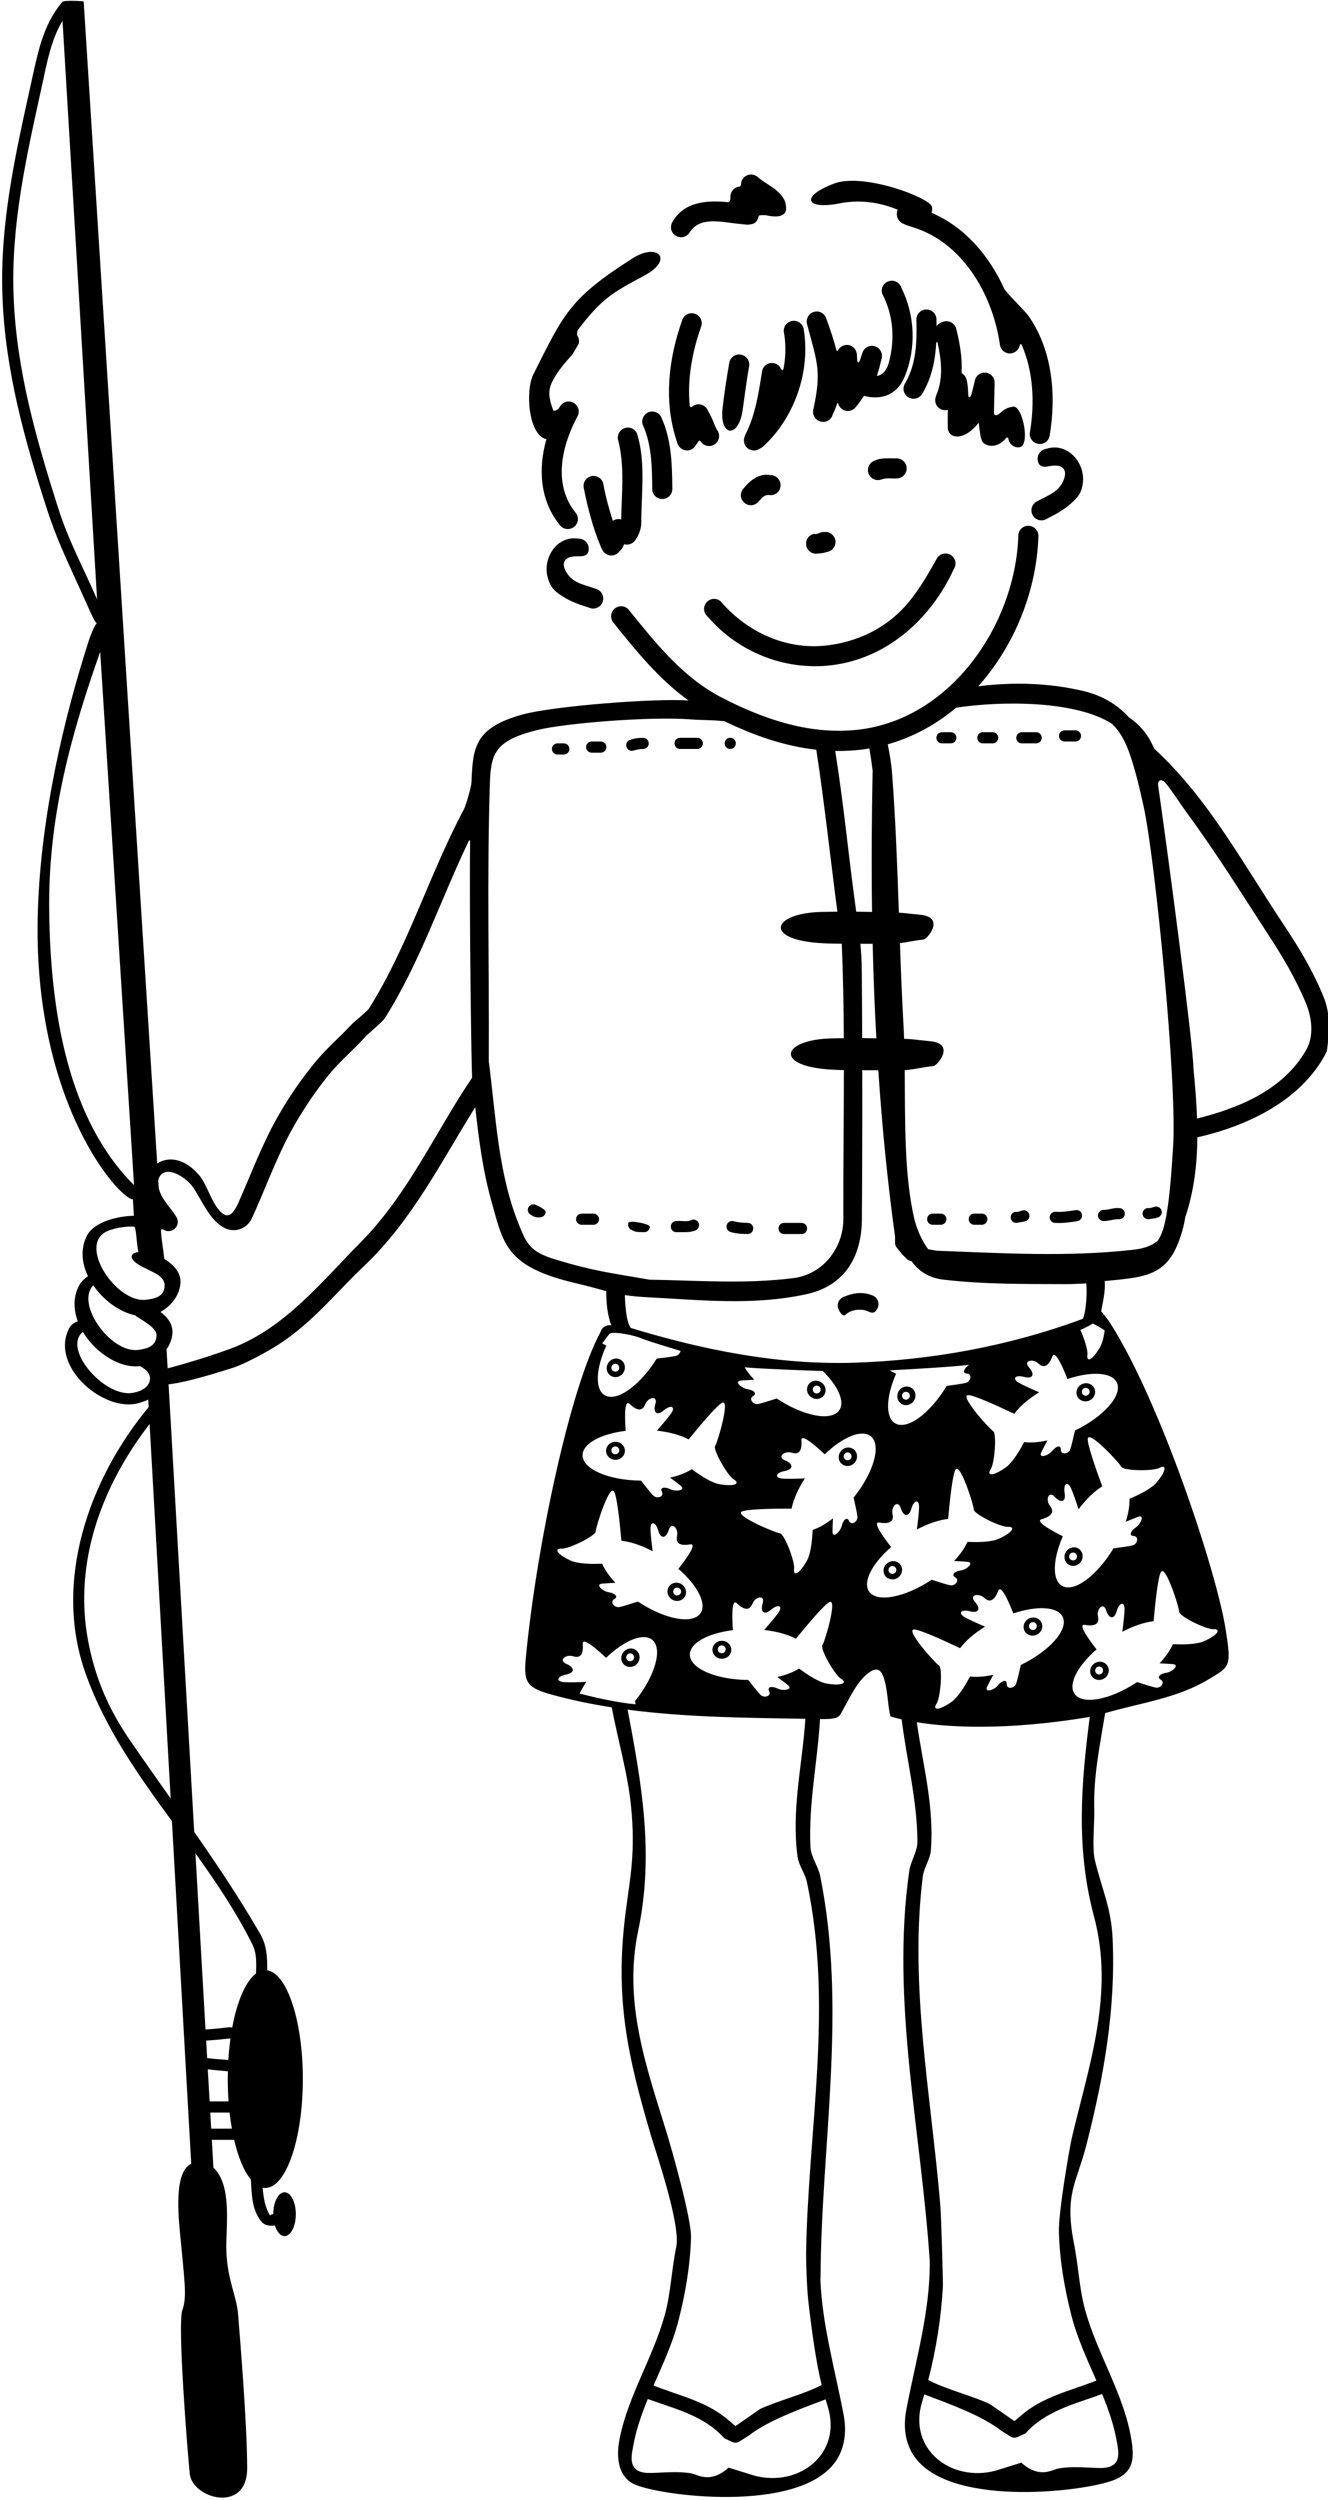 <?xml version="1.0" encoding="UTF-8"?>
<svg xmlns="http://www.w3.org/2000/svg" xmlns:xlink="http://www.w3.org/1999/xlink" width="286pt" height="538pt" viewBox="0 0 286 538" version="1.1">
<g id="surface1">
<path style=" stroke:none;fill-rule:nonzero;fill:rgb(0%,0%,0%);fill-opacity:1;" d="M 145.492 50.723 C 146.504 51.352 147.832 51.082 148.484 50.07 C 150.734 46.379 155.66 47.887 159.215 48.18 L 160.883 48.359 C 162.316 48.277 162.965 48.098 163.414 46.465 C 163.465 46.273 164.703 46.254 165.082 46.344 C 166.484 46.668 169.73 47.129 169.254 44.242 L 169.094 43.43 C 168.035 40.754 165.066 39.785 163.062 38.008 C 162.141 37.289 160.77 37.445 160.027 38.391 C 159.727 38.777 159.586 39.238 159.586 39.703 C 159.586 39.855 159.391 40.145 159.332 40.148 C 158.219 40.219 157.324 41.129 157.305 42.262 L 157.281 42.867 C 157.281 43.113 157.004 43.535 156.805 43.52 C 152.234 43.059 147.359 43.379 144.84 47.73 C 144.211 48.742 144.48 50.07 145.492 50.723 "/>
<path style=" stroke:none;fill-rule:nonzero;fill:rgb(0%,0%,0%);fill-opacity:1;" d="M 117.672 94.523 C 115.906 100.785 116.211 107.555 120.492 112.91 C 121.168 113.902 122.52 114.148 123.508 113.473 C 124.5 112.801 124.746 111.473 124.07 110.48 C 118.984 104.316 120.945 95.945 124.41 89.535 C 124.949 88.477 124.5 87.172 123.441 86.633 C 122.383 86.09 121.078 86.539 120.539 87.598 C 120.199 88.211 119.273 88.66 119.125 88.246 C 118.453 86.395 117.895 84.543 118.715 82.629 C 119.773 80.242 121.484 78.238 123.262 76.324 L 124.609 74.008 C 124.801 73.371 124.676 72.688 124.305 72.152 C 124.23 72.047 124.293 71.211 124.484 70.965 C 129.512 64.406 131.617 63.109 138.676 59.363 C 145.254 55.875 141.695 52.129 136.27 55.574 C 122.641 64.227 121.43 67.531 114.891 80.512 C 113.051 84.133 113.832 93.688 117.672 94.523 "/>
<path style=" stroke:none;fill-rule:nonzero;fill:rgb(0%,0%,0%);fill-opacity:1;" d="M 180.789 43.773 C 185.094 42.922 189.359 43.488 193.328 45.133 C 193.211 45.406 193.148 45.703 193.145 45.996 C 193.129 48.223 195.285 48.402 197.645 49.258 C 207.766 52.922 213.832 63.789 215.332 74.098 C 215.441 75.27 216.5 76.168 217.672 76.055 C 218.652 75.965 219.418 75.246 219.609 74.336 C 219.652 74.137 219.887 73.879 220.031 74.211 C 222.555 79.957 222.84 86.684 221.836 92.844 C 221.543 94.016 222.242 95.184 223.391 95.477 C 224.535 95.789 225.73 95.094 226.02 93.945 C 227.551 85.133 226.688 75.297 221.418 67.875 C 220.797 66.996 216.629 62.926 216.262 62.121 C 213.031 55.023 207.77 48.848 200.645 45.812 C 200.727 45.48 200.785 45.047 200.719 44.551 C 200.453 42.598 186 37.129 179.684 39.484 C 172.246 42.262 173.48 45.215 180.789 43.773 "/>
<path style=" stroke:none;fill-rule:nonzero;fill:rgb(0%,0%,0%);fill-opacity:1;" d="M 189.816 103.191 C 190.895 102.785 191.996 103.035 193.102 102.965 C 194.293 102.965 195.262 101.996 195.262 100.805 C 195.262 99.613 194.293 98.645 193.102 98.645 C 191.504 98.691 189.84 98.422 188.332 99.141 C 187.207 99.547 186.645 100.805 187.051 101.91 C 187.453 103.035 188.715 103.598 189.816 103.191 "/>
<path style=" stroke:none;fill-rule:nonzero;fill:rgb(0%,0%,0%);fill-opacity:1;" d="M 160.273 108.164 C 161.152 108.973 162.523 108.906 163.312 108.008 C 164.008 107.309 164.48 106.32 165.965 106.566 C 167.16 106.566 168.129 105.598 168.105 104.406 C 168.105 103.215 167.137 102.246 165.945 102.246 C 163.516 101.797 161.535 103.371 160.117 105.129 C 159.305 106.004 159.375 107.375 160.273 108.164 "/>
<path style=" stroke:none;fill-rule:nonzero;fill:rgb(0%,0%,0%);fill-opacity:1;" d="M 176.18 119.121 C 176.836 119.121 177.465 118.984 178.094 118.785 C 179.266 118.605 180.074 117.523 179.914 116.332 C 179.734 115.16 178.633 114.328 177.465 114.508 C 176.699 114.371 176.113 115.117 175.324 114.891 C 174.156 115.117 173.391 116.266 173.641 117.434 C 173.863 118.605 175.012 119.367 176.18 119.121 "/>
<path style=" stroke:none;fill-rule:nonzero;fill:rgb(0%,0%,0%);fill-opacity:1;" d="M 152.129 129.676 C 151.363 130.598 151.5 131.969 152.422 132.711 C 158.902 140.293 168.891 144.301 178.812 143.195 C 190.895 141.848 200.461 133.273 205.387 122.52 C 206.086 121.527 205.836 120.18 204.848 119.504 C 203.879 118.828 202.527 119.074 201.855 120.043 C 199.965 123.371 198.164 126.613 195.645 129.652 C 191.258 134.914 185.246 137.91 178.68 138.832 C 169.68 140.113 160.973 136.176 155.164 129.383 C 154.242 128.617 152.871 128.75 152.129 129.676 "/>
<path style=" stroke:none;fill-rule:nonzero;fill:rgb(0%,0%,0%);fill-opacity:1;" d="M 124.891 119.723 C 126.082 119.723 126.793 119.277 126.793 118.086 C 126.793 116.895 125.828 115.926 124.633 115.926 C 119.863 115.141 116.691 120.27 118.02 124.52 C 118.355 125.621 118.809 126.566 119.863 127.426 C 122.023 129.156 124.32 129.988 126.816 130.754 C 127.895 131.27 129.18 130.82 129.695 129.742 C 130.215 128.66 129.766 127.379 128.684 126.859 C 126.434 125.961 123.891 125.734 122.359 123.711 C 121.844 123.035 121.145 121.867 121.527 120.922 C 122.07 119.617 123.965 119.699 124.891 119.723 "/>
<path style=" stroke:none;fill-rule:nonzero;fill:rgb(0%,0%,0%);fill-opacity:1;" d="M 223.488 99.094 C 223.684 100.27 224.457 100.59 225.633 100.395 C 226.539 100.223 228.398 99.832 229.145 101.031 C 229.676 101.902 229.18 103.172 228.777 103.922 C 227.598 106.168 225.129 106.805 223.055 108.059 C 222.07 108.746 221.84 110.086 222.523 111.066 C 223.211 112.047 224.551 112.281 225.531 111.598 C 227.871 110.434 229.996 109.238 231.848 107.176 C 232.75 106.16 233.039 105.156 233.195 104.012 C 233.812 99.602 229.844 95.055 225.266 96.609 C 224.09 96.805 223.293 97.918 223.488 99.094 "/>
<path style=" stroke:none;fill-rule:nonzero;fill:rgb(0%,0%,0%);fill-opacity:1;" d="M 133.07 119.016 L 133.973 118.051 C 134.129 117.742 134.277 117.438 134.418 117.129 C 135.27 117.367 136.215 117.074 136.762 116.316 L 137.258 115.551 C 137.797 114.562 138.109 113.504 138.109 112.402 C 138.109 106.102 139.078 99.598 137.234 93.434 C 136.828 92.309 135.57 91.746 134.465 92.152 C 133.34 92.578 132.777 93.816 133.184 94.941 C 134.543 100.461 133.879 106.184 133.781 111.801 C 133.719 111.785 133.66 111.766 133.59 111.746 C 133.004 111.637 132.434 111.777 131.977 112.09 C 131.152 109.547 130.461 106.973 129.965 104.324 C 129.832 103.152 128.754 102.301 127.559 102.434 C 126.391 102.59 125.535 103.672 125.691 104.84 C 126.547 109.273 127.695 113.66 129.449 117.801 L 129.766 118.41 C 129.832 118.543 129.922 118.68 130.012 118.789 C 130.801 119.691 132.148 119.805 133.07 119.016 "/>
<path style=" stroke:none;fill-rule:nonzero;fill:rgb(0%,0%,0%);fill-opacity:1;" d="M 159.555 76.324 C 158.383 76.125 157.258 76.91 157.055 78.082 C 156.492 81.371 155.961 84.66 155.602 87.977 C 154.957 93.977 159.051 94.402 159.93 88.301 C 160.387 85.137 160.773 81.965 161.332 78.824 C 161.535 77.633 160.723 76.527 159.555 76.324 "/>
<path style=" stroke:none;fill-rule:nonzero;fill:rgb(0%,0%,0%);fill-opacity:1;" d="M 168.809 71.438 C 169.273 73.965 169.238 76.547 168.797 79.066 C 168.645 79.922 168.387 79.723 168.176 79.305 C 167.887 78.73 167.348 78.293 166.672 78.164 C 165.504 77.914 164.355 78.68 164.129 79.852 C 163.387 84.508 162.711 89.277 160.527 93.531 L 160.324 94.094 C 160.125 94.68 160.191 95.309 160.484 95.848 C 161.07 96.883 162.375 97.266 163.41 96.68 L 164.219 96.211 C 171.059 90.043 174.57 80.055 173.105 70.965 C 172.973 69.77 171.914 68.914 170.723 69.051 C 169.527 69.188 168.676 70.242 168.809 71.438 "/>
<path style=" stroke:none;fill-rule:nonzero;fill:rgb(0%,0%,0%);fill-opacity:1;" d="M 139.777 88.68 C 138.652 89.062 138.043 90.301 138.426 91.426 C 140.406 95.789 140.406 100.582 140.473 105.285 C 140.496 106.477 141.484 107.422 142.68 107.398 C 143.871 107.375 144.816 106.387 144.793 105.191 C 144.75 100.062 144.637 94.801 142.52 90.027 C 142.141 88.902 140.902 88.297 139.777 88.68 "/>
<path style=" stroke:none;fill-rule:nonzero;fill:rgb(0%,0%,0%);fill-opacity:1;" d="M 145.895 95.43 C 146.031 95.879 146.324 96.262 146.707 96.531 C 147.676 97.23 149.023 97.004 149.723 96.016 L 150.371 95.047 C 150.469 94.867 150.77 94.777 150.848 94.91 C 151.43 95.945 152.758 96.305 153.793 95.699 C 154.828 95.09 155.164 93.785 154.582 92.754 C 153.93 91.805 153.68 90.68 153.141 89.668 L 152.379 88.207 C 152.152 87.758 151.789 87.418 151.34 87.195 C 150.527 86.82 149.605 87.004 148.988 87.586 C 148.848 87.715 148.559 87.523 148.531 87.266 C 147.996 81.496 149.105 75.582 151.051 70.141 C 151.363 68.992 150.688 67.801 149.539 67.484 C 148.395 67.168 147.199 67.844 146.887 68.992 C 144.008 77.09 142.949 86.137 145.582 94.438 L 145.895 95.43 "/>
<path style=" stroke:none;fill-rule:nonzero;fill:rgb(0%,0%,0%);fill-opacity:1;" d="M 175.168 88.117 C 174.875 89.285 175.598 90.457 176.742 90.727 C 177.914 91.02 179.086 90.32 179.355 89.152 C 179.734 88.391 180.039 87.621 180.277 86.852 C 180.336 86.672 180.465 86.691 180.516 86.871 C 180.629 87.262 180.852 87.617 181.152 87.891 C 182.031 88.699 183.402 88.609 184.191 87.734 L 184.867 86.926 C 185.281 86.348 185.688 85.762 186.086 85.172 C 186.086 85.172 192.238 87.277 194.812 81.098 C 197.375 74.93 197.062 67.801 194.09 61.859 C 193.711 60.734 192.473 60.148 191.348 60.531 C 190.223 60.938 189.613 62.152 190.02 63.277 C 192.402 67.82 192.785 73.039 191.414 78.059 C 191.047 79.355 190.359 80.621 188.848 80.922 C 188.98 80.398 189.145 79.879 189.32 79.363 L 189.859 77.203 C 190.176 76.078 189.566 74.91 188.488 74.551 C 187.34 74.145 186.125 74.754 185.742 75.898 C 185.742 75.898 185.227 77.426 185.152 77.645 C 185.012 78.07 184.652 78.113 184.629 77.723 C 184.605 77.227 184.57 76.73 184.527 76.234 C 184.438 75.043 183.402 74.145 182.211 74.234 C 181.473 74.305 180.863 74.727 180.523 75.324 C 180.41 75.523 180.191 75.609 180.148 75.43 C 179.559 73.082 178.746 70.766 177.938 68.52 C 177.574 67.395 176.34 66.766 175.215 67.145 C 174.09 67.527 173.48 68.742 173.84 69.891 C 176.152 78.465 176.887 80 175.168 88.117 "/>
<path style=" stroke:none;fill-rule:nonzero;fill:rgb(0%,0%,0%);fill-opacity:1;" d="M 210.766 90.973 C 210.891 91.91 211.02 92.848 211.145 93.785 L 211.438 94.82 C 211.742 95.793 214.414 97.004 216.672 94.281 C 216.801 94.121 217.113 94.141 217.152 94.324 C 217.266 95.52 218.324 96.395 219.516 96.262 C 221.969 96.031 220.277 87.23 218.164 87.508 L 217.109 87.758 C 216.402 88.051 215.797 88.488 215.258 89.008 C 215.148 89.113 214.047 89.898 214.062 88.746 C 214.082 87.332 214.207 82.176 214.207 82.176 C 214.141 81.23 213.441 80.445 212.52 80.242 C 211.371 79.973 210.199 80.715 209.953 81.883 C 209.953 81.883 209.379 84.406 209.098 85.145 C 208.934 85.566 208.555 85.527 208.539 85.148 C 208.402 81.312 207.996 80.902 207.09 80.281 C 207.266 77.156 206.746 73.984 205.973 70.926 C 205.77 69.758 204.664 68.969 203.473 69.148 C 202.773 69.27 202.102 69.648 201.699 70.188 C 201.695 69.715 201.688 69.238 201.676 68.766 C 201.676 67.574 200.707 66.605 199.516 66.605 C 198.32 66.605 197.355 67.574 197.355 68.766 C 197.488 73.492 197.375 78.418 194.855 82.605 C 194.27 83.66 194.652 84.965 195.711 85.551 C 196.746 86.113 198.074 85.73 198.637 84.695 C 200.648 81.371 201.406 77.613 201.629 73.805 C 201.648 73.453 201.875 73.578 201.969 74 C 202.766 77.652 203.148 81.48 201.676 84.945 L 201.516 85.438 C 201.199 86.383 201.562 87.395 202.395 87.938 C 202.926 88.285 203.559 88.355 204.137 88.199 C 204.078 89.078 204.082 92.234 204.148 92.461 C 204.719 94.695 208.02 94.574 210.766 90.973 "/>
<path style=" stroke:none;fill-rule:nonzero;fill:rgb(0%,0%,0%);fill-opacity:1;" d="M 285.094 214.652 C 282.844 209.105 279.918 204.18 276.441 198.98 C 267.332 185.277 260.141 171.762 248.543 161.09 C 247.367 158.164 245.484 155.996 243.141 154.391 C 240.383 151.34 236.93 149.57 233.375 148.727 C 225.969 146.965 218.258 146.742 210.672 147.699 C 218.539 138.906 223.285 127.035 223.633 115.363 C 223.656 114.172 222.711 113.18 221.52 113.16 C 220.324 113.113 219.336 114.059 219.312 115.25 C 218.684 134.734 204.352 155.348 183.988 157.121 C 173.93 158.023 164.324 154.715 155.391 150.105 C 147.09 145.805 141.285 138.492 135.547 131.406 C 134.871 130.414 133.543 130.168 132.555 130.844 C 131.562 131.52 131.316 132.867 131.992 133.859 C 136.887 139.969 141.898 146.16 148.273 150.75 C 140.84 150.246 118.945 151.965 112.414 153.797 C 102.238 156.652 101.828 160.816 101.539 168.328 C 101.5 169.438 100.289 173.461 99.91 174.168 C 92.457 188.129 87.91 203.602 79.477 217.027 C 79.133 217.578 76.004 220.145 75.699 220.477 C 73.18 223.211 70.367 225.574 67.914 228.547 C 64.934 232.18 62.465 235.746 60.117 239.797 C 56.539 245.98 54.188 252.406 51.402 258.703 C 49.785 262.363 48.562 261.973 47.195 260.449 C 45.562 258.621 44.391 254.707 43 253.047 C 39.652 249.004 36 248.941 33.855 250.406 L 18.02 0.289 C 18.02 0.289 13.801 -0.059 13.398 0.441 C 13.348 0.5 13.301 0.562 13.25 0.625 L 13.23 0.629 L 13.234 0.648 C 9.207 5.484 8.082 11.629 6.734 17.742 C 3.266 33.406 -0.066 48.207 0.531 63.809 C 1.102 79.676 5.301 94.809 10.266 110.039 C 12.621 117.309 16.035 123.91 19.043 130.801 C 19.402 131.621 20.484 134.008 20.852 134.16 C 20.406 134.367 19.387 137.035 19.102 137.926 C 13.789 154.48 8.844 175.281 8.16 195.84 C 6.773 237.48 26.039 258.344 28.621 258.09 L 28.836 261.648 C 25.527 261.699 20.266 262.852 18.691 265.992 C 17.293 268.789 17.621 271.875 18.949 274.656 C 18.09 275.234 17.387 275.938 16.957 276.793 C 15.746 279.215 15.836 281.852 16.742 284.324 C 15.93 284.703 15.262 285.098 14.852 285.914 C 10.734 294.152 22.332 303.949 29.73 301.992 C 30.5 301.793 31.238 301.535 31.926 301.215 L 32.016 302.816 C 19.082 318.422 11.371 340.445 18.465 360.246 C 22.684 372.039 29.773 382.004 37.027 391.926 L 41.18 465.656 C 39.16 466.652 37.785 470.016 38.668 479.523 C 39.734 490.992 40.332 494.246 39.266 497.18 C 38.199 500.113 40.332 527.047 40.867 532.379 C 41.398 537.715 53.23 541.059 53.23 531.191 C 53.23 521.328 51.562 501.742 51.266 497.98 C 50.969 494.219 49.023 490.797 48.758 484.664 C 48.539 479.602 50.172 470.453 45.961 466.484 L 45.621 460.512 C 47.219 460.512 48.82 460.512 50.426 460.512 C 51.301 464.289 52.551 467.273 54.016 469.055 C 54.234 472.281 54.195 475.656 56.383 478.195 C 57.07 478.992 58.129 479.062 59.203 478.945 C 59.629 480.312 60.398 481.227 61.281 481.227 C 62.621 481.227 63.711 479.117 63.711 476.512 C 63.711 473.906 62.621 471.797 61.281 471.797 C 59.941 471.797 58.855 473.902 58.852 476.496 C 58.602 476.523 58.363 476.59 58.148 476.781 C 57.039 474.961 56.742 472.898 56.57 470.812 C 56.758 470.848 56.945 470.871 57.133 470.871 C 61.598 470.871 65.219 460.379 65.219 447.438 C 65.219 434.898 61.824 424.664 57.551 424.031 C 57.574 421.363 57.469 418.668 56.066 416.246 C 51.523 408.398 46.766 401.312 41.824 394.238 L 36.305 297.914 C 38.578 297.703 43.098 296.621 49.949 294.43 C 51.488 293.938 52.98 293.234 54.449 292.48 C 57.016 291.16 59.367 289.863 61.801 288.113 C 68.266 283.465 72.699 277.863 78.316 272.547 C 88.793 262.617 94.965 250.082 102.352 238.266 C 103.098 245.086 103.977 251.906 105.812 258.449 C 108.426 267.762 108.891 272.59 123.891 276.129 C 126.844 276.82 128.793 277.395 130.566 277.859 C 130.547 280.359 130.789 282.852 131.641 285.23 C 130.617 285.027 129.605 285.652 129.34 286.652 C 122.734 298.777 115.559 332.777 113.285 356.344 C 112.77 361.699 113.051 363.094 118.574 364.633 C 122.918 365.844 127.316 366.746 131.75 367.441 C 133.074 374.547 135.172 381.52 135.895 388.664 C 136.91 398.711 135.691 404.141 134.734 411.578 C 132.32 430.285 135.234 442.773 140.324 460.035 C 141.098 462.66 146.566 478.555 145.664 483.43 C 144.617 488.457 144.465 493.48 143.191 498.129 C 140.656 507.336 135.273 515.625 133.457 524.758 C 132.832 527.898 133.047 530.52 134.113 532.363 C 134.754 533.469 135.703 534.297 136.961 534.793 C 143.652 537.43 174.02 540.949 180.59 528.699 C 181.883 526.289 182.367 523.254 181.664 519.582 C 179.762 509.637 177.059 500.242 176.676 490.539 C 176.695 490.43 176.711 490.316 176.711 490.195 C 176.859 461.395 182.465 432.645 176.637 403.723 C 176.219 401.648 174.609 399.598 174.535 397.422 C 174.109 388.215 176.062 379.152 176.605 369.961 C 181.16 370.016 180.676 369.422 181.812 367.453 C 183.328 364.82 184.578 361.957 186.953 360.094 C 188.324 359.02 189.52 358.816 190.25 360.859 C 191.223 363.582 191.082 366.562 191.766 369.379 C 191.766 369.379 192.57 369.664 194.18 370.027 C 195.273 378.797 197.516 387.391 197.578 396.234 C 197.621 398.41 196.121 400.547 195.82 402.641 C 191.801 430.781 198.414 458.691 200.23 486.621 C 200.336 497.348 197.289 507.598 195.199 518.516 C 194.496 522.188 194.984 525.223 196.277 527.633 C 202.848 539.883 233.215 536.363 239.906 533.727 C 244.391 531.961 244.414 528.727 243.41 523.691 C 241.594 514.559 236.211 506.27 233.676 497.062 C 232.402 492.414 232.25 487.387 231.199 482.363 C 229.273 471.934 231.887 469.816 234.023 461.402 C 237.738 446.797 240.309 432.266 239.613 417.188 C 239.312 410.68 237.488 407.145 235.801 400.379 C 235.152 397.738 235.75 392.039 235.664 389.441 C 235.434 382.453 236.871 375.586 238.012 368.676 C 245.441 366.512 253.418 365.512 260.121 361.504 C 264.945 358.621 265.238 358.777 263.945 350.582 C 261.988 338.199 249.973 301.84 239.133 284.801 C 238.805 284.281 237.398 282.398 237.141 282.234 C 237.52 280.066 238.113 277.871 237.902 275.695 C 239.711 275.516 241.523 275.367 243.312 275.117 C 249.574 274.25 252.551 272.098 254.637 264.828 C 254.879 263.988 255.086 263.004 255.27 261.926 C 257.148 256.367 257.816 250.613 257.863 244.762 C 268.887 242.27 280.551 236.66 285.742 226.277 C 286.316 222.402 286.566 218.277 285.094 214.652 Z M 44.398 439.152 C 46.148 439.062 47.891 438.871 49.633 438.68 C 49.633 438.68 49.633 438.68 49.637 438.68 C 49.43 440.16 49.273 441.719 49.176 443.336 C 47.652 443.215 46.129 443.117 44.613 442.906 Z M 44.75 445.328 C 46.184 445.516 47.629 445.637 49.074 445.762 C 49.059 446.316 49.051 446.871 49.051 447.438 C 49.051 449.086 49.109 450.695 49.223 452.246 C 47.867 452.246 46.508 452.246 45.148 452.246 Z M 45.484 458.113 L 45.285 454.648 C 46.672 454.648 48.059 454.648 49.441 454.648 C 49.574 455.848 49.742 457.004 49.938 458.113 C 48.449 458.113 46.965 458.113 45.484 458.113 Z M 54.367 418.48 C 55.348 420.441 55.18 422.602 55.141 424.723 C 52.918 426.355 51.062 430.66 50.004 436.387 C 49.82 436.301 49.617 436.258 49.398 436.281 C 47.68 436.473 45.977 436.668 44.258 436.754 L 42.09 398.871 C 46.578 405.117 50.891 411.508 54.367 418.48 Z M 12.531 109.34 C 7.734 94.309 3.531 79.473 2.934 63.84 C 2.332 48.473 5.633 33.906 9.031 18.473 C 10.102 13.594 10.949 8.645 13.465 4.48 L 20.906 129.004 C 18.098 122.48 14.711 116.293 12.531 109.34 Z M 10.59 195.312 C 10.441 175.016 15.637 157.109 21.578 140.273 L 28.867 255.047 C 14.621 240.883 10.75 217.566 10.59 195.312 Z M 23.492 264.797 C 25.617 264.035 27.613 263.93 28.867 263.98 C 29.34 263.996 29.344 267.199 29.801 269.445 C 27.789 269.715 27.41 271.238 31.754 273.16 C 33.148 273.949 35.07 274.492 35.441 276.301 C 35.613 279.074 33.402 279.461 31.488 279.719 C 24.973 280.555 16.254 267.379 23.492 264.797 Z M 20.09 276.621 C 22.285 279.84 25.75 282.367 29.121 283.07 C 29.301 283.453 33.336 285.289 33.707 287.102 C 33.812 289.754 31.668 290.258 29.754 290.516 C 23.867 291.273 16.195 280.605 20.09 276.621 Z M 28.344 299.789 C 22.309 300.566 13.387 290.223 17.852 286.637 C 20.543 291.133 25.754 294.523 30.117 294.004 C 31.121 294.531 32.051 295.176 32.297 296.375 C 32.492 298.516 30.258 299.531 28.344 299.789 Z M 36.754 387.039 C 33.871 382.965 30.93 378.816 27.934 374.445 C 23.301 367.68 20.5 361.078 19 353.246 C 15.727 336.078 22.066 319.609 32.219 306.453 Z M 77.664 267.363 C 69.059 276.078 61.168 285.984 49.664 290.242 C 42.922 292.738 36.109 294.477 36.109 294.477 L 35.879 290.496 L 35.793 290.512 C 36.523 289.484 37.008 288.305 37.121 287.059 C 37.305 285.039 36.121 283.488 34.555 282.34 C 36.828 281.117 38.629 278.816 38.855 276.262 C 39.07 273.867 37.371 272.133 35.387 270.945 C 35.234 269.395 34.75 266.598 34.676 265.051 C 34.648 264.492 34.898 264.438 35.191 264.629 C 35.762 265 36.508 265.066 37.164 264.746 C 38.16 264.262 38.562 263.066 38.078 262.07 C 37.344 260.723 35.867 259.211 34.957 257.613 C 34.574 256.941 34.332 256.297 34.191 255.695 L 34.09 254.094 C 34.414 251.98 36.711 251.223 40.059 253.922 C 40.711 254.445 41.281 255.059 41.684 255.656 C 43.57 258.539 44.93 262.039 47.746 263.922 C 50.414 265.707 53.25 264.336 54.199 262.277 C 57.395 255.367 59.797 248.219 63.832 241.41 C 66.016 237.73 68.215 234.48 70.934 231.16 C 73.449 228.113 76.383 225.746 78.902 222.879 C 79.039 222.727 82.406 219.879 82.883 219.121 C 90.418 207.203 94.863 193.672 100.953 180.988 C 101.055 180.781 101.25 180.82 101.246 181.047 C 101.039 196.832 101.543 230.742 101.672 231.93 C 93.684 243.766 87.973 256.922 77.664 267.363 Z M 193.062 268.422 L 194.035 269.621 C 194.035 269.695 194.109 269.695 194.109 269.77 L 195.312 270.969 C 195.594 271.184 195.945 271.391 196.301 271.41 C 197.918 273.641 200.113 275.055 203.266 275.402 C 212.141 276.43 220.875 276.32 229.664 276.359 C 230.73 276.363 233.586 276.246 233.945 276.188 C 234.172 278.422 233.867 282.379 233.215 283.816 C 217.379 289.691 200.543 292.758 183.734 293.277 C 167.5 293.758 151.363 290.512 135.84 285.789 C 134.867 284.48 134.637 280.836 134.57 278.715 C 135.902 278.918 137.426 279.074 139.414 279.18 C 150.789 279.754 161.992 281.027 173.539 278.555 C 181.758 276.809 185.551 270.691 185.617 262.43 C 185.691 251.715 185.715 241.02 185.695 230.32 C 186.848 230.324 188 230.324 189.152 230.328 C 189.953 242.285 191.117 254.227 192.762 266.172 L 192.762 267.445 C 192.762 267.746 192.836 268.121 193.062 268.422 Z M 191.555 294.914 C 195.164 294.727 204.266 294.23 208.715 293.734 C 207.727 294.387 207.062 295.52 208.242 295.602 C 209.434 295.684 209.078 297.336 207.98 297.613 C 207.281 297.797 205.254 298.078 203.883 298.258 C 200.289 304.23 195.348 307.828 192.777 306.312 C 190.629 305.039 190.816 300.594 192.98 295.645 C 192.59 295.453 192.09 295.199 191.555 294.914 Z M 160.945 298.957 C 159.762 298.801 157.922 297.238 159.621 297.102 C 160.254 297.047 161.328 296.988 162.434 296.934 C 161.586 296.027 160.895 295.125 160.352 294.254 C 163.648 294.574 174.215 294.98 177.199 295.047 C 180.465 298.27 182.012 301.621 180.758 303.477 C 179.09 305.949 173.082 304.82 167.273 300.969 C 165.957 301.395 164.004 302.012 163.293 302.148 C 162.184 302.363 161.156 301.027 162.191 300.441 C 163.23 299.855 162.129 299.109 160.945 298.957 Z M 188.734 223.453 C 187.715 223.441 186.695 223.426 185.68 223.418 C 185.66 218.465 185.633 213.512 185.59 208.555 C 185.578 206.727 185.465 204.922 185.289 203.109 C 186.172 203.113 187.055 203.113 187.938 203.113 C 188.098 209.898 188.359 216.68 188.734 223.453 Z M 185.855 161.285 C 186.32 161.227 186.773 161.145 187.23 161.07 C 187.5 162.66 187.73 164.25 187.934 165.844 C 187.723 176.004 187.66 186.141 187.805 196.258 C 186.668 196.234 185.531 196.215 184.395 196.203 C 182.762 184.477 181.715 173.09 179.871 161.609 C 181.852 161.645 183.844 161.547 185.855 161.285 Z M 119.586 271.047 C 114.117 269.395 113.406 267.562 111.863 263.824 C 107.27 252.672 106.801 240.289 105.266 228.379 C 105.367 208.504 104.867 188.68 105.492 168.805 C 105.711 162.207 106.465 159.402 115.746 157.102 C 121.59 155.652 140.172 154.113 148.984 154.836 C 150.77 154.98 153 154.91 156.012 155.211 C 162.328 158.27 168.941 160.586 175.801 161.348 C 177.57 172.934 178.816 184.586 180.34 196.203 C 179.234 196.215 178.129 196.227 177.02 196.25 C 166.805 196.48 164.699 201.527 174.559 202.762 C 176.82 203.055 179.035 203.074 181.277 203.098 C 181.281 203.133 181.285 203.168 181.289 203.203 C 181.574 209.949 181.688 216.691 181.727 223.434 C 180.883 223.441 180.035 223.445 179.188 223.469 C 168.973 223.695 166.867 228.746 176.727 229.98 C 178.414 230.195 180.078 230.262 181.742 230.289 C 181.734 241 181.59 251.711 181.617 262.43 C 181.617 268.539 177.258 274.324 170.742 275.078 C 160.367 276.379 150.191 275.555 139.891 275.402 C 131.312 273.906 127.961 273.578 119.586 271.047 Z M 130.582 289.582 C 130.328 289.449 130.023 289.289 129.691 289.113 C 130.309 288.277 131.02 287.328 131.266 287.047 C 131.734 286.512 135.867 287.113 138 287.98 C 139.754 288.691 144.566 290.121 146.559 290.723 C 146.48 291.184 146.109 291.676 145.551 291.809 C 144.848 291.977 142.812 292.223 141.438 292.379 C 137.742 298.289 132.742 301.805 130.199 300.242 C 128.07 298.934 128.336 294.488 130.582 289.582 Z M 134.746 307.926 C 134.59 305.887 134.336 300.961 135.586 302.137 C 137.148 303.613 138.324 303.812 138.957 302.227 C 139.59 300.641 141.707 300.273 141.152 302.117 C 140.598 303.957 141.418 304.82 142.973 303.516 C 144.523 302.207 145.523 302.738 144.559 304.148 C 143.945 305.039 142.469 306.75 141.465 307.887 C 144.207 308.188 146.594 308.859 148.309 309.773 C 150.945 306.531 154.621 302.18 155.617 301.848 C 157.215 301.312 154.551 310.379 154.016 311.18 C 153.484 311.98 156.684 317.578 158.016 318.379 C 159.352 319.18 158.551 319.98 155.082 319.445 C 153.352 319.18 150.953 317.648 148.988 316.184 C 147.812 316.945 146.203 317.574 144.312 318.004 C 145.195 318.668 146.055 319.316 146.551 319.715 C 147.883 320.777 145.484 321.047 144.414 320.512 C 143.352 319.98 142.016 319.98 142.551 321.047 C 143.082 322.113 141.484 322.645 140.684 321.848 C 140.172 321.336 138.895 319.73 138.043 318.645 C 131.074 318.586 125.461 316.164 125.461 313.18 C 125.461 310.684 129.387 308.582 134.746 307.926 Z M 120.969 333.285 C 122.523 333.367 128.305 330.516 128.312 329.555 C 128.316 328.594 131.176 319.586 132.203 320.922 C 132.844 321.754 133.457 327.414 133.828 331.582 C 135.762 331.781 138.117 332.559 140.559 333.844 C 140.363 332.34 140.094 330.094 140.086 329.012 C 140.074 327.305 141.199 327.422 141.754 329.375 C 142.312 331.328 143.477 331.07 144.043 329.234 C 144.613 327.395 146.164 328.883 145.805 330.551 C 145.441 332.223 146.527 332.711 148.648 332.363 C 150.344 332.086 147.375 336.027 146.105 337.633 C 150.184 341.172 152.262 345.109 150.867 347.18 C 149.195 349.656 143.188 348.523 137.383 344.672 C 136.066 345.098 134.113 345.715 133.398 345.852 C 132.289 346.066 131.262 344.73 132.301 344.145 C 133.34 343.559 132.234 342.812 131.051 342.66 C 129.867 342.504 128.027 340.941 129.73 340.805 C 130.359 340.754 131.438 340.691 132.539 340.641 C 131.211 339.223 130.23 337.801 129.68 336.516 C 127.23 336.629 124.391 336.559 122.805 335.812 C 119.633 334.312 119.414 333.203 120.969 333.285 Z M 124.824 364.461 C 125.23 363.645 125.703 362.812 126.25 361.969 C 124.734 362.027 122.477 362.094 121.398 362.004 C 119.695 361.863 119.914 360.754 121.91 360.375 C 123.902 359.996 123.75 358.812 121.973 358.082 C 120.195 357.348 121.816 355.938 123.445 356.449 C 125.074 356.961 125.66 355.922 125.504 353.777 C 125.379 352.066 129.039 355.375 130.523 356.781 C 134.418 353.043 138.527 351.324 140.461 352.902 C 142.777 354.785 141.109 360.668 136.75 366.109 C 136.801 366.32 136.852 366.551 136.902 366.789 C 132.754 366.402 127.676 365.223 124.824 364.461 Z M 178.289 518.004 C 181.367 528.129 172.066 535.332 162.465 532.781 L 156.914 531.055 C 152.965 534.582 150.281 532.57 148.977 532.32 C 146.016 531.762 142.973 532.164 139.969 532.207 C 135.078 532.273 135.969 528.691 136.34 526.559 C 136.965 522.973 138.148 519.598 139.512 516.285 C 145.355 518.426 151.574 519.812 156.016 524.754 L 157.816 525.582 C 158.266 525.73 158.789 525.73 159.242 525.43 L 161.266 524.156 C 165.508 520.852 172.723 518.289 177.805 516.363 C 177.965 516.91 178.121 517.457 178.289 518.004 Z M 173.605 484.914 C 173.582 486.672 173.754 492.355 174.094 495.324 C 174.688 500.547 175.734 508.527 176.961 513.27 C 173.406 515.184 167.215 516.754 163.664 518.457 L 158.395 522.117 L 156.992 520.93 C 152.324 516.828 146.32 515.594 140.742 513.391 C 142.738 508.82 144.867 504.289 146.117 499.406 C 147.617 493.555 148.664 487.48 148.816 481.48 C 148.949 477.559 144.539 462.09 143.539 458.859 C 139.203 444.793 134.168 430.852 137.461 415.422 C 140.941 398.773 138.09 383.488 135.172 367.934 C 147.809 369.605 160.703 369.684 173.445 369.906 C 172.809 379.766 170.398 389.449 171.762 399.598 C 172.062 401.547 173.395 403.223 173.785 405.07 C 179.531 432.113 174.004 458.289 173.605 484.914 Z M 178.184 362.348 C 176.453 362.078 174.055 360.551 172.09 359.086 C 170.914 359.848 169.305 360.473 167.41 360.906 C 168.297 361.566 169.156 362.219 169.648 362.613 C 170.984 363.68 168.582 363.945 167.516 363.414 C 166.449 362.879 165.117 362.879 165.648 363.945 C 166.184 365.012 164.582 365.547 163.781 364.746 C 163.27 364.234 161.996 362.633 161.145 361.543 C 154.172 361.488 148.562 359.066 148.562 356.078 C 148.562 353.586 152.484 351.48 157.844 350.828 C 157.691 348.785 157.438 343.859 158.684 345.035 C 160.246 346.512 161.422 346.711 162.055 345.125 C 162.688 343.539 164.809 343.176 164.254 345.016 C 163.695 346.855 164.52 347.723 166.07 346.414 C 167.625 345.105 168.621 345.641 167.656 347.047 C 167.047 347.938 165.566 349.648 164.566 350.789 C 167.309 351.086 169.695 351.762 171.406 352.676 C 174.047 349.43 177.723 345.078 178.715 344.746 C 180.316 344.215 177.648 353.281 177.117 354.078 C 176.582 354.879 179.781 360.48 181.117 361.281 C 182.449 362.078 181.648 362.879 178.184 362.348 Z M 184.652 326.379 C 184.766 327.504 183.344 328.41 182.852 327.32 C 182.363 326.234 181.52 327.27 181.258 328.434 C 181 329.598 179.277 331.289 179.293 329.582 C 179.297 328.949 179.336 327.871 179.383 326.766 C 177.852 327.965 176.348 328.812 175.016 329.246 C 174.91 331.695 174.582 334.52 173.695 336.027 C 171.922 339.055 170.797 339.168 171.016 337.629 C 171.238 336.09 168.918 330.074 167.961 329.98 C 167.004 329.891 158.289 326.23 159.715 325.328 C 160.598 324.766 166.297 324.664 170.477 324.668 C 170.848 322.762 171.836 320.484 173.336 318.172 C 171.82 318.23 169.559 318.297 168.48 318.203 C 166.781 318.066 166.996 316.953 168.992 316.574 C 170.988 316.199 170.836 315.016 169.059 314.281 C 167.277 313.551 168.898 312.141 170.527 312.648 C 172.16 313.16 172.746 312.121 172.59 309.98 C 172.465 308.27 176.121 311.578 177.609 312.984 C 181.504 309.242 185.609 307.527 187.547 309.105 C 189.859 310.988 188.191 316.871 183.836 322.309 C 184.141 323.656 184.578 325.66 184.652 326.379 Z M 187.152 342.488 C 185.758 340.418 187.84 336.48 191.914 332.941 C 190.645 331.336 187.68 327.395 189.371 327.672 C 191.492 328.02 192.578 327.527 192.219 325.859 C 191.855 324.191 193.406 322.703 193.977 324.539 C 194.547 326.379 195.711 326.637 196.266 324.684 C 196.82 322.73 197.949 322.613 197.934 324.32 C 197.926 325.402 197.66 327.648 197.465 329.152 C 199.906 327.867 202.262 327.09 204.191 326.891 C 204.562 322.727 205.176 317.062 205.816 316.23 C 206.844 314.895 209.703 323.898 209.711 324.863 C 209.715 325.824 215.5 328.676 217.051 328.594 C 218.605 328.512 218.391 329.621 215.215 331.117 C 213.633 331.867 210.789 331.938 208.34 331.82 C 207.789 333.109 206.809 334.531 205.48 335.945 C 206.586 336 207.66 336.059 208.289 336.109 C 209.992 336.25 208.152 337.812 206.969 337.969 C 205.785 338.121 204.684 338.867 205.723 339.453 C 206.758 340.039 205.73 341.379 204.621 341.16 C 203.91 341.023 201.957 340.406 200.641 339.98 C 194.832 343.832 188.824 344.965 187.152 342.488 Z M 196.766 350.688 C 197.809 350.559 202.996 352.914 206.77 354.711 C 207.926 353.148 209.789 351.516 212.141 350.07 C 210.746 349.473 208.676 348.562 207.742 348.02 C 206.266 347.16 206.938 346.25 208.902 346.766 C 210.867 347.281 211.238 346.145 209.945 344.723 C 208.652 343.297 210.723 342.719 211.977 343.879 C 213.23 345.039 214.203 344.355 214.984 342.352 C 215.605 340.754 217.488 345.312 218.227 347.219 C 223.348 345.512 227.797 345.727 228.867 347.98 C 230.148 350.676 226.117 355.273 219.848 358.312 C 219.547 359.664 219.078 361.66 218.84 362.34 C 218.461 363.406 216.785 363.613 216.809 362.422 C 216.832 361.227 215.629 361.801 214.895 362.738 C 214.16 363.68 211.879 364.469 212.621 362.934 C 212.898 362.363 213.395 361.406 213.91 360.43 C 212.016 360.852 210.297 360.977 208.906 360.793 C 207.758 362.961 206.25 365.371 204.801 366.355 C 201.898 368.324 200.836 367.945 201.695 366.648 C 202.555 365.355 203.043 358.922 202.219 358.43 C 201.391 357.938 195.094 350.891 196.766 350.688 Z M 240.527 525.492 C 240.898 527.625 241.789 531.207 236.898 531.137 C 233.895 531.094 230.852 530.691 227.891 531.254 C 226.586 531.5 223.902 533.512 219.949 529.988 L 214.402 531.715 C 204.801 534.262 195.5 527.062 198.574 516.938 C 198.742 516.391 198.902 515.844 199.062 515.297 C 204.145 517.223 211.359 519.781 215.602 523.09 L 217.625 524.363 C 218.074 524.664 218.602 524.664 219.051 524.516 L 220.852 523.688 C 225.293 518.746 231.512 517.359 237.355 515.219 C 238.719 518.531 239.902 521.906 240.527 525.492 Z M 235.57 412.309 C 240.074 428.98 234.516 444.41 230.836 460.074 C 230.383 462.004 227.906 476.117 228.051 480.414 C 228.199 486.414 229.25 492.488 230.75 498.34 C 232 503.223 234.129 507.754 236.121 512.324 C 230.547 514.527 224.547 515.762 219.875 519.863 L 218.473 521.051 L 213.199 517.391 C 209.652 515.688 203.461 514.117 199.91 512.203 C 201.633 505.531 202.672 498.844 203.07 492.102 C 203.113 491.375 202.719 477.117 202.5 474.512 C 200.531 451.031 195.801 427.312 198.738 403.836 C 198.973 401.961 200.273 400.223 200.469 398.258 C 201.23 388.73 198.73 379.781 197.449 370.652 C 204.004 371.695 216.312 372.555 234.688 369.504 C 232.887 383.574 231.641 397.527 235.57 412.309 Z M 261.297 350.613 C 262.852 350.531 262.637 351.641 259.465 353.137 C 257.879 353.887 255.035 353.957 252.59 353.84 C 252.039 355.129 251.055 356.551 249.727 357.965 C 250.832 358.02 251.906 358.078 252.539 358.129 C 254.238 358.27 252.398 359.832 251.215 359.988 C 250.035 360.141 248.93 360.887 249.969 361.473 C 251.004 362.059 249.977 363.395 248.867 363.18 C 248.156 363.039 246.203 362.426 244.887 362 C 239.078 365.852 233.07 366.98 231.402 364.508 C 230.004 362.438 232.086 358.5 236.16 354.961 C 234.891 353.355 231.926 349.41 233.617 349.691 C 235.738 350.039 236.824 349.547 236.465 347.879 C 236.102 346.211 237.652 344.723 238.223 346.559 C 238.793 348.398 239.957 348.656 240.512 346.703 C 241.07 344.75 242.195 344.633 242.18 346.34 C 242.172 347.422 241.906 349.664 241.711 351.172 C 244.152 349.887 246.508 349.105 248.438 348.91 C 248.812 344.742 249.426 339.078 250.062 338.246 C 251.09 336.91 253.949 345.922 253.957 346.883 C 253.961 347.844 259.746 350.695 261.297 350.613 Z M 249.73 315.898 C 251.098 315.156 251.383 316.254 249.156 318.965 C 248.047 320.32 245.512 321.605 243.25 322.551 C 243.305 323.953 243.027 325.656 242.438 327.504 C 243.457 327.078 244.453 326.672 245.047 326.449 C 246.645 325.844 245.652 328.043 244.648 328.691 C 243.648 329.34 242.969 330.484 244.16 330.57 C 245.348 330.652 244.992 332.301 243.898 332.586 C 243.195 332.766 241.168 333.047 239.797 333.227 C 236.203 339.199 231.262 342.797 228.691 341.277 C 226.543 340.008 226.73 335.562 228.895 330.613 C 227.059 329.707 222.688 327.422 224.336 326.945 C 226.402 326.352 227.172 325.438 226.129 324.09 C 225.086 322.734 225.848 320.727 227.152 322.141 C 228.453 323.555 229.617 323.289 229.281 321.285 C 228.945 319.285 229.91 318.695 230.633 320.242 C 231.09 321.223 231.812 323.367 232.277 324.809 C 233.934 322.602 235.727 320.887 237.387 319.879 C 235.934 315.957 234.059 310.578 234.277 309.551 C 234.633 307.902 241.082 314.812 241.496 315.68 C 241.914 316.547 248.363 316.641 249.73 315.898 Z M 240.523 297.539 C 241.805 300.234 237.777 304.832 231.504 307.875 C 231.203 309.223 230.738 311.219 230.496 311.902 C 230.117 312.969 228.441 313.172 228.469 311.98 C 228.492 310.785 227.285 311.359 226.551 312.301 C 225.816 313.238 223.535 314.027 224.281 312.492 C 224.559 311.926 225.055 310.969 225.57 309.988 C 223.676 310.41 221.953 310.535 220.562 310.352 C 219.418 312.52 217.91 314.93 216.461 315.914 C 213.559 317.883 212.492 317.504 213.352 316.211 C 214.215 314.914 214.699 308.484 213.875 307.988 C 213.051 307.496 206.75 300.449 208.426 300.246 C 209.465 300.117 214.652 302.473 218.43 304.27 C 219.582 302.711 221.449 301.078 223.797 299.629 C 222.402 299.031 220.336 298.121 219.398 297.578 C 217.926 296.719 218.598 295.812 220.562 296.324 C 222.523 296.84 222.895 295.707 221.605 294.281 C 220.312 292.855 222.383 292.277 223.633 293.438 C 224.887 294.602 225.863 293.914 226.641 291.91 C 227.262 290.312 229.148 294.871 229.887 296.781 C 235.008 295.07 239.453 295.285 240.523 297.539 Z M 237.91 286.324 C 237.707 287.766 237.383 289.098 236.867 289.98 C 235.09 293.004 233.965 293.117 234.188 291.578 C 234.32 290.652 233.531 288.105 232.672 286.199 C 234.078 285.652 235.336 284.848 235.336 284.848 C 235.336 284.848 236.875 285.57 237.91 286.324 Z M 252.641 246.754 C 252.344 251.324 251.867 259.996 250.531 264.398 C 250.219 265.438 249.805 266.312 249.312 267.059 C 248.887 267.383 248.434 267.672 247.961 267.914 C 246.562 268.629 245.148 268.836 243.824 268.984 C 229.688 270.555 215.762 269.684 201.762 269.172 L 199.914 268.852 C 198.258 266.711 197.27 263.84 196.922 262.367 C 194.711 253.035 194.93 241.043 194.84 230.305 C 196.914 230.184 198.926 229.602 201.016 229.43 C 201.898 229.355 205.859 224.574 200.32 224.078 C 198.453 223.914 196.602 223.613 194.727 223.566 C 194.719 223.566 194.715 223.566 194.711 223.566 C 194.68 222.656 194.641 221.754 194.59 220.879 C 194.254 214.898 194.023 208.938 193.812 202.98 C 195.488 202.77 197.141 202.352 198.844 202.211 C 199.73 202.141 203.691 197.359 198.152 196.863 C 196.629 196.727 195.109 196.512 193.582 196.406 C 193.238 186.414 192.875 176.422 192.117 166.355 C 191.961 164.266 191.59 162.227 191.188 160.184 C 196.668 158.637 201.629 155.895 205.93 152.301 C 216.066 150.777 231.66 150.805 239.449 155.746 C 241.074 157.254 242.359 159.414 243.457 162.715 C 244.613 166.199 245.477 169.816 246.293 173.555 C 248.766 184.777 253.543 233.277 252.641 246.754 Z M 281.316 225.93 C 276.434 234.508 266.961 238.43 257.801 240.723 C 257.676 237.113 257.367 233.477 257.016 229.836 C 256.883 224.035 251.609 184.316 249.418 169.043 C 249.27 168.004 250.055 167.41 251.027 168.527 C 252.172 169.848 254.613 173.598 255.293 174.504 C 261.918 183.504 267.066 191.805 273.168 201.203 C 276.344 206.055 279.066 210.68 281.219 215.828 C 282.516 218.93 283.043 222.902 281.316 225.93 "/>
<path style=" stroke:none;fill-rule:nonzero;fill:rgb(0%,0%,0%);fill-opacity:1;" d="M 187.965 278.812 C 185.934 277.98 183.898 278.18 181.934 279.012 C 180.867 279.277 180.199 280.379 180.465 281.445 C 180.664 282.246 181.555 283.5 182.105 282.945 C 183.164 281.879 185.434 281.48 187.066 282.277 C 188.047 282.758 188.602 282.445 189.031 281.445 C 189.465 280.41 189 279.246 187.965 278.812 "/>
<path style=" stroke:none;fill-rule:nonzero;fill:rgb(0%,0%,0%);fill-opacity:1;" d="M 194.172 302.141 C 195.09 302.684 196.297 302.344 196.867 301.379 C 197.438 300.414 197.152 299.195 196.234 298.652 C 195.316 298.109 194.109 298.449 193.539 299.41 C 192.969 300.379 193.254 301.598 194.172 302.141 Z M 194.367 299.941 C 194.605 299.539 195.129 299.406 195.531 299.645 C 195.934 299.883 196.066 300.402 195.828 300.805 C 195.594 301.211 195.07 301.344 194.668 301.105 C 194.266 300.867 194.133 300.348 194.367 299.941 "/>
<path style=" stroke:none;fill-rule:nonzero;fill:rgb(0%,0%,0%);fill-opacity:1;" d="M 174.719 300.707 C 175.645 301.336 176.883 301.121 177.48 300.238 C 178.078 299.355 177.809 298.129 176.879 297.504 C 175.953 296.879 174.715 297.086 174.117 297.973 C 173.523 298.855 173.789 300.082 174.719 300.707 Z M 175.18 298.566 C 175.441 298.18 175.969 298.074 176.355 298.336 C 176.746 298.598 176.848 299.129 176.586 299.516 C 176.324 299.902 175.797 300.008 175.406 299.742 C 175.02 299.48 174.918 298.953 175.18 298.566 "/>
<path style=" stroke:none;fill-rule:nonzero;fill:rgb(0%,0%,0%);fill-opacity:1;" d="M 121.414 159.98 C 120.965 159.98 120.516 159.98 120.066 159.98 C 119.391 159.98 118.867 160.504 118.867 161.18 C 118.867 161.855 119.391 162.379 120.066 162.379 C 120.516 162.379 120.965 162.379 121.414 162.379 C 122.09 162.379 122.617 161.855 122.617 161.18 C 122.617 160.504 122.09 159.98 121.414 159.98 "/>
<path style=" stroke:none;fill-rule:nonzero;fill:rgb(0%,0%,0%);fill-opacity:1;" d="M 129.391 159.578 C 128.742 159.578 128.066 159.578 127.414 159.578 C 126.766 159.578 126.215 160.105 126.215 160.777 C 126.215 161.453 126.766 161.98 127.414 161.98 C 128.066 161.98 128.742 161.98 129.391 161.98 C 130.039 161.98 130.59 161.453 130.59 160.777 C 130.59 160.105 130.039 159.578 129.391 159.578 "/>
<path style=" stroke:none;fill-rule:nonzero;fill:rgb(0%,0%,0%);fill-opacity:1;" d="M 136.414 161.527 C 137.117 161.355 137.816 161.152 138.566 161.18 C 139.242 161.152 139.742 160.578 139.715 159.93 C 139.664 159.254 139.117 158.754 138.441 158.805 C 137.516 158.777 136.59 158.902 135.715 159.23 C 135.066 159.43 134.715 160.105 134.914 160.73 C 135.117 161.379 135.789 161.73 136.414 161.527 "/>
<path style=" stroke:none;fill-rule:nonzero;fill:rgb(0%,0%,0%);fill-opacity:1;" d="M 146.465 161.18 C 147.691 161.18 148.941 161.18 150.164 161.18 C 150.816 161.18 151.367 160.652 151.367 159.98 C 151.367 159.305 150.816 158.777 150.164 158.777 C 148.941 158.777 147.691 158.777 146.465 158.777 C 145.789 158.777 145.266 159.305 145.266 159.98 C 145.266 160.652 145.789 161.18 146.465 161.18 "/>
<path style=" stroke:none;fill-rule:nonzero;fill:rgb(0%,0%,0%);fill-opacity:1;" d="M 157.266 161.18 C 157.941 161.18 158.465 160.652 158.465 159.98 C 158.465 159.305 157.941 158.777 157.266 158.777 C 156.59 158.777 156.066 159.305 156.066 159.98 C 156.066 160.652 156.59 161.18 157.266 161.18 "/>
<path style=" stroke:none;fill-rule:nonzero;fill:rgb(0%,0%,0%);fill-opacity:1;" d="M 115.289 259.254 C 114.691 259.027 113.992 259.328 113.742 259.953 C 113.516 260.555 113.816 261.254 114.441 261.504 L 114.414 261.504 C 114.965 261.879 115.566 262.055 116.242 261.98 C 116.891 262.004 117.465 261.504 117.516 260.855 C 117.539 260.18 115.289 259.254 115.289 259.254 "/>
<path style=" stroke:none;fill-rule:nonzero;fill:rgb(0%,0%,0%);fill-opacity:1;" d="M 127.816 261.18 C 126.965 261.18 126.117 261.18 125.266 261.18 C 124.59 261.18 124.066 261.703 124.066 262.379 C 124.066 263.055 124.59 263.578 125.266 263.578 C 126.117 263.578 126.965 263.578 127.816 263.578 C 128.465 263.578 129.016 263.055 129.016 262.379 C 129.016 261.703 128.465 261.18 127.816 261.18 "/>
<path style=" stroke:none;fill-rule:nonzero;fill:rgb(0%,0%,0%);fill-opacity:1;" d="M 135.34 263.152 C 135.117 263.777 135.441 264.48 136.039 264.703 C 136.867 265.254 137.789 265.129 138.691 265.18 C 139.367 265.203 139.914 264.68 139.941 264.004 C 139.941 263.355 135.566 262.555 135.34 263.152 "/>
<path style=" stroke:none;fill-rule:nonzero;fill:rgb(0%,0%,0%);fill-opacity:1;" d="M 145.664 265.18 C 147.016 265.129 148.391 265.328 149.691 264.828 C 150.316 264.652 150.691 263.98 150.516 263.355 C 150.34 262.703 149.664 262.328 149.039 262.504 C 147.965 263.078 146.789 262.652 145.664 262.777 C 144.992 262.777 144.465 263.305 144.465 263.98 C 144.465 264.652 144.992 265.18 145.664 265.18 "/>
<path style=" stroke:none;fill-rule:nonzero;fill:rgb(0%,0%,0%);fill-opacity:1;" d="M 156.492 263.703 C 156.34 264.355 156.742 265.004 157.391 265.152 C 158.566 265.504 159.766 265.555 160.992 265.578 C 161.641 265.578 162.215 265.078 162.215 264.402 C 162.242 263.754 161.715 263.18 161.066 263.18 C 160.016 263.152 158.965 263.105 157.941 262.805 C 157.289 262.652 156.641 263.055 156.492 263.703 "/>
<path style=" stroke:none;fill-rule:nonzero;fill:rgb(0%,0%,0%);fill-opacity:1;" d="M 168.867 265.578 C 170.117 265.578 171.367 265.578 172.617 265.578 C 173.289 265.578 173.816 265.055 173.816 264.379 C 173.816 263.703 173.289 263.18 172.617 263.18 C 171.367 263.18 170.117 263.18 168.867 263.18 C 168.191 263.18 167.664 263.703 167.664 264.379 C 167.664 265.055 168.191 265.578 168.867 265.578 "/>
<path style=" stroke:none;fill-rule:nonzero;fill:rgb(0%,0%,0%);fill-opacity:1;" d="M 131.559 296.094 C 132.469 296.652 133.68 296.332 134.266 295.379 C 134.852 294.426 134.59 293.199 133.68 292.641 C 132.77 292.082 131.559 292.402 130.973 293.355 C 130.387 294.309 130.648 295.535 131.559 296.094 Z M 131.793 293.898 C 132.039 293.5 132.562 293.375 132.961 293.621 C 133.359 293.867 133.484 294.391 133.238 294.789 C 132.996 295.188 132.473 295.312 132.074 295.066 C 131.672 294.82 131.551 294.301 131.793 293.898 "/>
<path style=" stroke:none;fill-rule:nonzero;fill:rgb(0%,0%,0%);fill-opacity:1;" d="M 132.551 314.16 C 133.668 314.16 134.578 313.297 134.578 312.23 C 134.578 311.16 133.668 310.297 132.551 310.297 C 131.43 310.297 130.523 311.16 130.523 312.23 C 130.523 313.297 131.43 314.16 132.551 314.16 Z M 132.516 311.281 C 132.984 311.281 133.363 311.66 133.363 312.129 C 133.363 312.598 132.984 312.977 132.516 312.977 C 132.047 312.977 131.668 312.598 131.668 312.129 C 131.668 311.66 132.047 311.281 132.516 311.281 "/>
<path style=" stroke:none;fill-rule:nonzero;fill:rgb(0%,0%,0%);fill-opacity:1;" d="M 144.664 344.18 C 145.594 344.805 146.828 344.598 147.43 343.711 C 148.023 342.824 147.758 341.602 146.828 340.977 C 145.898 340.348 144.664 340.559 144.066 341.445 C 143.469 342.328 143.738 343.555 144.664 344.18 Z M 145.129 342.039 C 145.391 341.648 145.918 341.547 146.305 341.809 C 146.691 342.07 146.797 342.598 146.535 342.988 C 146.273 343.375 145.746 343.48 145.355 343.215 C 144.969 342.953 144.863 342.426 145.129 342.039 "/>
<path style=" stroke:none;fill-rule:nonzero;fill:rgb(0%,0%,0%);fill-opacity:1;" d="M 137.266 357.98 C 137.973 357.113 137.875 355.859 137.047 355.188 C 136.223 354.512 134.977 354.672 134.27 355.539 C 133.562 356.406 133.66 357.656 134.488 358.328 C 135.316 359.004 136.559 358.848 137.266 357.98 Z M 136.367 357.207 C 136.074 357.57 135.539 357.625 135.176 357.328 C 134.812 357.031 134.758 356.496 135.055 356.133 C 135.348 355.77 135.883 355.715 136.246 356.012 C 136.609 356.309 136.664 356.844 136.367 357.207 "/>
<path style=" stroke:none;fill-rule:nonzero;fill:rgb(0%,0%,0%);fill-opacity:1;" d="M 155.465 353.113 C 154.348 353.113 153.438 353.98 153.438 355.047 C 153.438 356.113 154.348 356.98 155.465 356.98 C 156.586 356.98 157.492 356.113 157.492 355.047 C 157.492 353.98 156.586 353.113 155.465 353.113 Z M 155.434 355.797 C 154.965 355.797 154.586 355.414 154.586 354.945 C 154.586 354.48 154.965 354.098 155.434 354.098 C 155.902 354.098 156.281 354.48 156.281 354.945 C 156.281 355.414 155.902 355.797 155.434 355.797 "/>
<path style=" stroke:none;fill-rule:nonzero;fill:rgb(0%,0%,0%);fill-opacity:1;" d="M 181.102 312.285 C 180.395 313.156 180.492 314.406 181.32 315.078 C 182.148 315.754 183.395 315.598 184.102 314.73 C 184.809 313.859 184.711 312.609 183.883 311.938 C 183.055 311.262 181.809 311.422 181.102 312.285 Z M 183.203 313.953 C 182.906 314.316 182.371 314.371 182.008 314.078 C 181.645 313.781 181.59 313.246 181.887 312.883 C 182.184 312.52 182.719 312.465 183.078 312.762 C 183.445 313.059 183.496 313.594 183.203 313.953 "/>
<path style=" stroke:none;fill-rule:nonzero;fill:rgb(0%,0%,0%);fill-opacity:1;" d="M 191.195 336.34 C 190.266 336.965 189.996 338.188 190.594 339.074 C 191.191 339.961 192.43 340.168 193.355 339.543 C 194.285 338.914 194.555 337.691 193.957 336.809 C 193.359 335.922 192.121 335.711 191.195 336.34 Z M 192.664 338.578 C 192.277 338.84 191.75 338.738 191.488 338.352 C 191.227 337.961 191.328 337.434 191.719 337.172 C 192.105 336.91 192.633 337.012 192.895 337.402 C 193.156 337.789 193.055 338.316 192.664 338.578 "/>
<path style=" stroke:none;fill-rule:nonzero;fill:rgb(0%,0%,0%);fill-opacity:1;" d="M 223.285 351.801 C 224.297 351.32 224.742 350.148 224.285 349.184 C 223.828 348.223 222.637 347.828 221.625 348.309 C 220.613 348.789 220.164 349.961 220.625 350.926 C 221.082 351.891 222.273 352.281 223.285 351.801 Z M 222.078 349.184 C 222.5 348.984 223.008 349.164 223.207 349.586 C 223.41 350.012 223.23 350.516 222.805 350.719 C 222.383 350.918 221.879 350.738 221.676 350.312 C 221.473 349.891 221.652 349.387 222.078 349.184 "/>
<path style=" stroke:none;fill-rule:nonzero;fill:rgb(0%,0%,0%);fill-opacity:1;" d="M 235.703 357.977 C 234.777 358.602 234.508 359.824 235.105 360.711 C 235.703 361.598 236.938 361.805 237.867 361.18 C 238.797 360.555 239.062 359.328 238.465 358.445 C 237.871 357.559 236.633 357.348 235.703 357.977 Z M 237.176 360.215 C 236.789 360.48 236.262 360.375 236 359.988 C 235.738 359.598 235.84 359.07 236.227 358.809 C 236.617 358.547 237.145 358.648 237.406 359.039 C 237.668 359.426 237.566 359.953 237.176 360.215 "/>
<path style=" stroke:none;fill-rule:nonzero;fill:rgb(0%,0%,0%);fill-opacity:1;" d="M 232.234 333.254 C 231.316 332.707 230.109 333.051 229.539 334.012 C 228.969 334.977 229.254 336.199 230.172 336.742 C 231.09 337.285 232.297 336.941 232.867 335.98 C 233.438 335.016 233.152 333.797 232.234 333.254 Z M 231.828 335.406 C 231.594 335.809 231.07 335.941 230.668 335.703 C 230.266 335.465 230.133 334.945 230.367 334.543 C 230.609 334.141 231.129 334.004 231.531 334.242 C 231.934 334.48 232.066 335.004 231.828 335.406 "/>
<path style=" stroke:none;fill-rule:nonzero;fill:rgb(0%,0%,0%);fill-opacity:1;" d="M 233.008 297.887 C 231.996 298.367 231.547 299.539 232.008 300.504 C 232.465 301.469 233.656 301.859 234.668 301.379 C 235.68 300.898 236.125 299.727 235.668 298.766 C 235.211 297.801 234.02 297.406 233.008 297.887 Z M 234.188 300.297 C 233.766 300.496 233.258 300.316 233.059 299.895 C 232.855 299.469 233.035 298.965 233.461 298.762 C 233.883 298.562 234.391 298.742 234.59 299.164 C 234.793 299.59 234.613 300.094 234.188 300.297 "/>
<path style=" stroke:none;fill-rule:nonzero;fill:rgb(0%,0%,0%);fill-opacity:1;" d="M 204.766 157.578 C 204.141 157.578 203.492 157.578 202.867 157.578 C 202.191 157.578 201.664 158.105 201.664 158.777 C 201.664 159.453 202.191 159.98 202.867 159.98 C 203.492 159.98 204.141 159.98 204.766 159.98 C 205.414 159.98 205.969 159.453 205.969 158.777 C 205.969 158.105 205.414 157.578 204.766 157.578 "/>
<path style=" stroke:none;fill-rule:nonzero;fill:rgb(0%,0%,0%);fill-opacity:1;" d="M 213.789 157.578 C 213.09 157.578 212.367 157.578 211.664 157.578 C 210.992 157.578 210.469 158.105 210.469 158.777 C 210.469 159.453 210.992 159.98 211.664 159.98 C 212.367 159.98 213.09 159.98 213.789 159.98 C 214.441 159.98 214.992 159.453 214.992 158.777 C 214.992 158.105 214.441 157.578 213.789 157.578 "/>
<path style=" stroke:none;fill-rule:nonzero;fill:rgb(0%,0%,0%);fill-opacity:1;" d="M 223.141 157.578 C 222.117 157.578 221.094 157.578 220.066 157.578 C 219.391 157.578 218.867 158.105 218.867 158.777 C 218.867 159.453 219.391 159.98 220.066 159.98 C 221.094 159.98 222.117 159.98 223.141 159.98 C 223.816 159.98 224.344 159.453 224.344 158.777 C 224.344 158.105 223.816 157.578 223.141 157.578 "/>
<path style=" stroke:none;fill-rule:nonzero;fill:rgb(0%,0%,0%);fill-opacity:1;" d="M 229.266 159.578 C 230.039 159.578 230.844 159.578 231.617 159.578 C 232.266 159.578 232.816 159.055 232.816 158.379 C 232.816 157.703 232.266 157.18 231.617 157.18 C 230.844 157.18 230.039 157.18 229.266 157.18 C 228.594 157.18 228.066 157.703 228.066 158.379 C 228.066 159.055 228.594 159.578 229.266 159.578 "/>
<path style=" stroke:none;fill-rule:nonzero;fill:rgb(0%,0%,0%);fill-opacity:1;" d="M 202.617 261.18 C 202.039 261.18 201.441 261.18 200.867 261.18 C 200.191 261.18 199.664 261.703 199.664 262.379 C 199.664 263.055 200.191 263.578 200.867 263.578 C 201.441 263.578 202.039 263.578 202.617 263.578 C 203.289 263.578 203.816 263.055 203.816 262.379 C 203.816 261.703 203.289 261.18 202.617 261.18 "/>
<path style=" stroke:none;fill-rule:nonzero;fill:rgb(0%,0%,0%);fill-opacity:1;" d="M 211.441 261.18 C 210.891 261.18 210.367 261.18 209.816 261.18 C 209.164 261.18 208.617 261.703 208.617 262.379 C 208.617 263.055 209.164 263.578 209.816 263.578 C 210.367 263.578 210.891 263.578 211.441 263.578 C 212.117 263.578 212.641 263.055 212.641 262.379 C 212.641 261.703 212.117 261.18 211.441 261.18 "/>
<path style=" stroke:none;fill-rule:nonzero;fill:rgb(0%,0%,0%);fill-opacity:1;" d="M 220.191 260.504 C 219.691 260.629 219.219 260.902 218.664 260.805 C 218.016 260.902 217.566 261.504 217.691 262.18 C 217.789 262.828 218.391 263.277 219.066 263.152 C 219.664 263.055 220.242 262.98 220.816 262.828 C 221.469 262.652 221.844 262.004 221.664 261.355 C 221.492 260.703 220.844 260.328 220.191 260.504 "/>
<path style=" stroke:none;fill-rule:nonzero;fill:rgb(0%,0%,0%);fill-opacity:1;" d="M 231.664 260.43 C 230.219 260.652 228.742 260.902 227.266 260.777 C 226.594 260.777 226.066 261.305 226.066 261.98 C 226.066 262.652 226.594 263.18 227.266 263.18 C 228.867 263.277 230.414 263.055 231.992 262.805 C 232.664 262.703 233.117 262.105 233.016 261.453 C 232.941 260.777 232.344 260.328 231.664 260.43 "/>
<path style=" stroke:none;fill-rule:nonzero;fill:rgb(0%,0%,0%);fill-opacity:1;" d="M 240.992 260.004 C 239.789 259.855 238.691 260.453 237.492 260.379 C 236.844 260.48 236.391 261.078 236.469 261.754 C 236.566 262.402 237.168 262.855 237.844 262.777 C 238.941 262.754 239.992 262.328 241.094 262.379 C 241.766 262.355 242.266 261.805 242.242 261.129 C 242.219 260.48 241.641 259.953 240.992 260.004 "/>
<path style=" stroke:none;fill-rule:nonzero;fill:rgb(0%,0%,0%);fill-opacity:1;" d="M 247.418 262.379 C 248.043 262.277 248.691 262.254 249.293 262.027 C 249.941 261.855 250.344 261.203 250.168 260.578 C 249.992 259.93 249.344 259.527 248.719 259.703 C 248.191 259.828 247.691 260.078 247.117 259.98 C 246.469 260.078 245.992 260.68 246.066 261.328 C 246.168 261.98 246.766 262.453 247.418 262.379 "/>
</g>
</svg>
